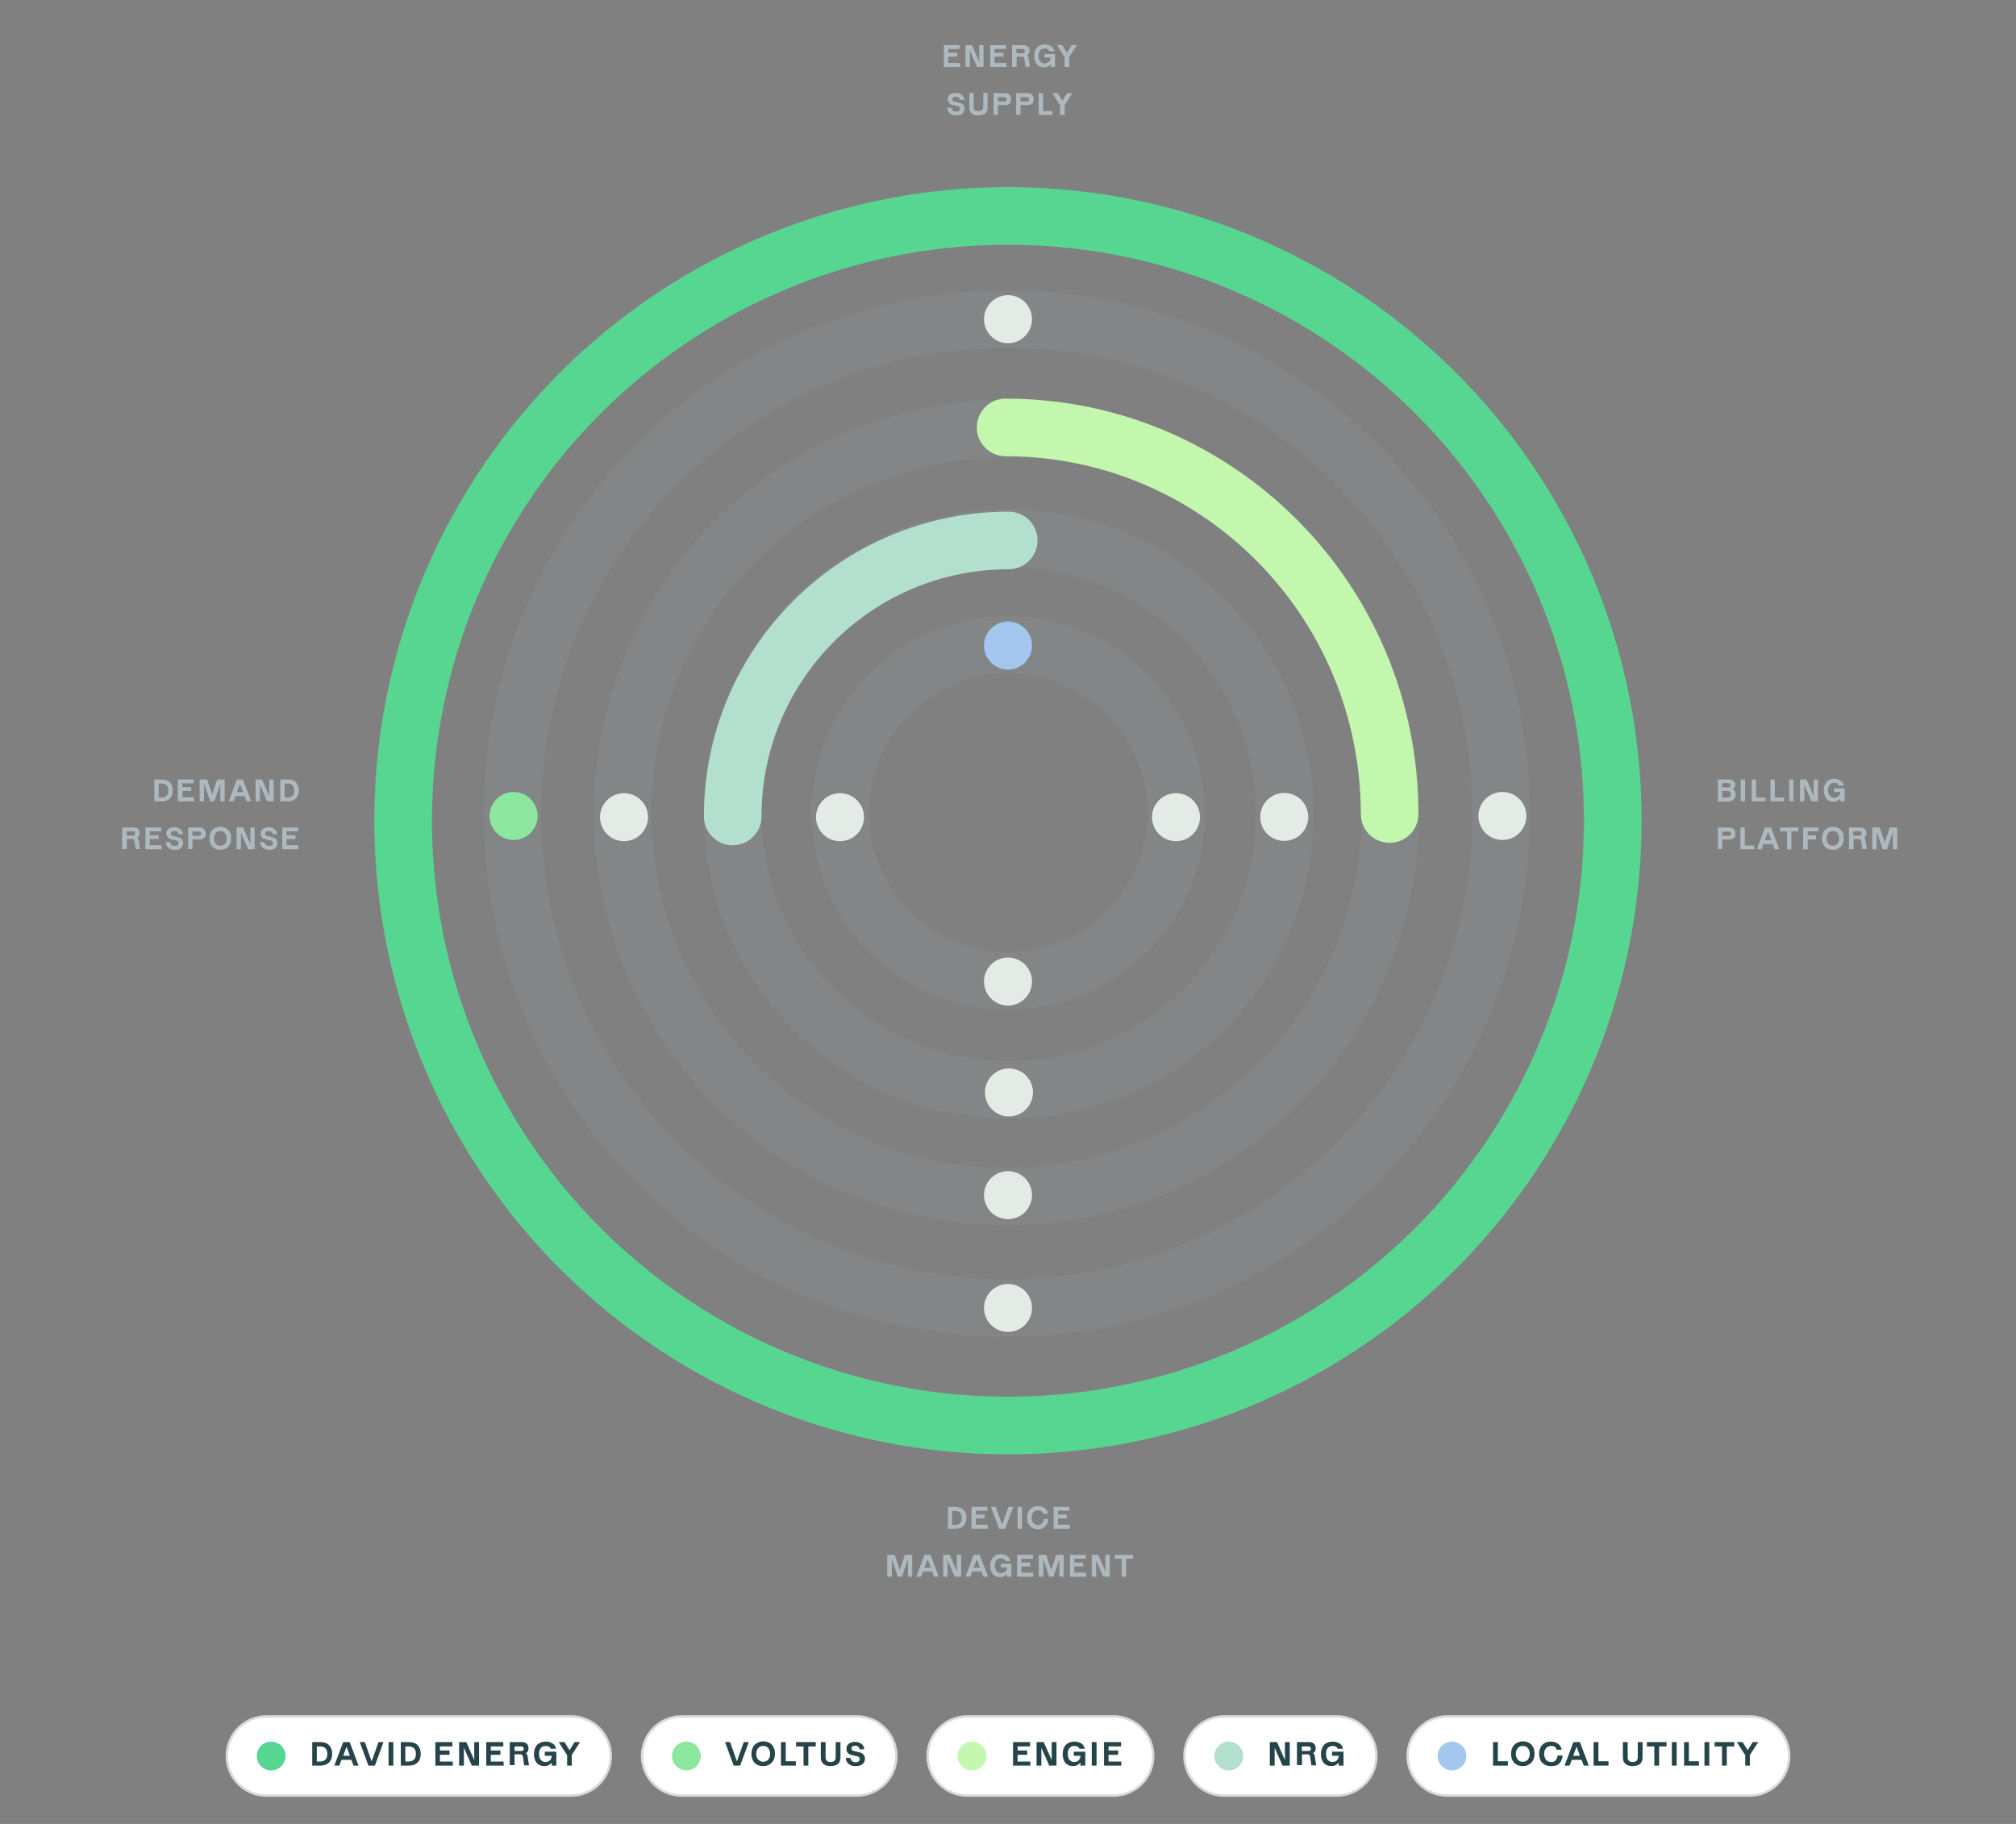 <?xml version="1.0" encoding="utf-8"?>
<!-- Generator: Adobe Illustrator 24.0.2, SVG Export Plug-In . SVG Version: 6.00 Build 0)  -->
<svg data-st-draw_svg="" version="1.1" id="Layer_1" xmlns="http://www.w3.org/2000/svg" xmlns:xlink="http://www.w3.org/1999/xlink" x="0px" y="0px"
	 viewBox="0 0 840 760" style="enable-background:new 0 0 840 760;" xml:space="preserve">
<rect x="0" y="0" width="840" height="760" fill="#808080" stroke="none"/>
<style type="text/css">
	.st0{fill:#AEB9BF;}
	.st1{opacity:0.1;fill:none;stroke:#AEB9BF;stroke-width:24;enable-background:new    ;}
	.st2{fill:#A4C7F0;}
	.st3{fill:#E4EBE6;}
	.st4{fill:#B3DFCF;}
	.st5{fill:#C2F7AD;}
	.st6{fill:#8CE79F;}
	.st7{fill:#56D690;}
	.st8{fill:#FFFFFF;}
	.st9{fill:#25444A;}
	.st10{fill:none;stroke:#D9D9D9;}
	.st11{fill:none;stroke:#56D690;stroke-width:24;}
	.st12{fill:none;stroke:#C2F7AD;stroke-width:24;stroke-linecap:round;}
	.st13{fill:none;stroke:#B3DFCF;stroke-width:24;stroke-linecap:round;}
</style>
<g id="Layer_1_1_">
	<path class="st0" d="M715.8,333.9v-9.1h4.5c0.8,0,1.5,0.2,2,0.6s0.7,0.9,0.7,1.6c0,0.4-0.1,0.8-0.3,1.1c-0.2,0.3-0.4,0.5-0.7,0.7
		l0,0c0.3,0.2,0.6,0.4,0.8,0.8c0.2,0.3,0.4,0.8,0.4,1.4c0,0.5-0.1,1-0.4,1.5c-0.2,0.4-0.6,0.8-1.1,1.1c-0.5,0.3-1.1,0.4-1.8,0.4
		h-4.1L715.8,333.9L715.8,333.9z M720.1,328.1c0.3,0,0.5-0.1,0.7-0.2s0.2-0.4,0.2-0.7c0-0.3-0.1-0.5-0.2-0.7
		c-0.2-0.1-0.4-0.2-0.7-0.2h-2.5v1.8L720.1,328.1L720.1,328.1z M719.5,332.3c1.1,0,1.7-0.5,1.7-1.4s-0.5-1.3-1.5-1.3h-2.1v2.7
		L719.5,332.3L719.5,332.3z M727.1,333.9h-1.8v-9.1h1.8V333.9z M735.6,333.9h-5.7v-9.1h1.8v7.5h3.9V333.9z M743.4,333.9h-5.7v-9.1
		h1.8v7.5h3.9V333.9z M747.3,333.9h-1.8v-9.1h1.8V333.9z M751.8,333.9H750v-9.1h2.7l3,6.9l0,0v-6.9h1.8v9.1h-2.7l-3-6.9l0,0V333.9z
		 M766.8,333.9v-1.2l0,0c-0.3,0.4-0.7,0.8-1.2,1s-1.1,0.4-1.7,0.4c-0.8,0-1.5-0.2-2.1-0.6s-1.1-1-1.4-1.7c-0.3-0.7-0.5-1.5-0.5-2.5
		c0-0.9,0.2-1.8,0.5-2.5c0.4-0.7,0.9-1.3,1.5-1.7c0.7-0.4,1.5-0.6,2.4-0.6c1.1,0,2,0.3,2.7,0.8s1.2,1.2,1.3,2.1h-2.1
		c-0.1-0.4-0.4-0.7-0.7-0.9s-0.7-0.3-1.2-0.3c-0.8,0-1.5,0.3-1.9,0.8c-0.5,0.5-0.7,1.3-0.7,2.2c0,0.9,0.2,1.7,0.7,2.3
		c0.5,0.6,1.1,0.9,1.9,0.9c0.4,0,0.8-0.1,1.2-0.3c0.4-0.2,0.7-0.5,0.9-0.8s0.3-0.8,0.4-1.2V330h-2.6v-1.5h4.4v5.4H766.8L766.8,333.9
		z M715.8,353.9v-9.1h4.7c0.8,0,1.4,0.2,1.9,0.7s0.7,1.1,0.7,1.9s-0.2,1.4-0.7,1.8s-1.1,0.6-1.9,0.6h-2.9v4h-1.8V353.9z
		 M720.2,348.3c0.7,0,1-0.3,1-0.9c0-0.3-0.1-0.5-0.3-0.7s-0.4-0.2-0.7-0.2h-2.6v1.8L720.2,348.3L720.2,348.3z M730.9,353.9h-5.7
		v-9.1h1.8v7.5h3.9V353.9z M741.4,353.9h-2l-0.8-2.2h-3.8l-0.8,2.2h-2l3.4-9.1h2.5L741.4,353.9z M736.7,346.6l-1.3,3.5h2.6
		L736.7,346.6L736.7,346.6z M746.4,353.9h-1.8v-7.5h-2.9v-1.6h7.6v1.6h-2.9L746.4,353.9L746.4,353.9z M753.1,353.9h-1.8v-9.1h6.4
		v1.6h-4.5v1.7h3.5v1.7h-3.5v4.1L753.1,353.9L753.1,353.9z M763.7,354.1c-0.9,0-1.7-0.2-2.4-0.6s-1.2-1-1.6-1.7
		c-0.4-0.7-0.5-1.5-0.5-2.5s0.2-1.8,0.5-2.5c0.4-0.7,0.9-1.3,1.6-1.7c0.7-0.4,1.5-0.6,2.4-0.6s1.7,0.2,2.4,0.6s1.2,1,1.6,1.7
		c0.4,0.7,0.5,1.5,0.5,2.5s-0.2,1.8-0.5,2.5c-0.4,0.7-0.9,1.3-1.6,1.7C765.4,353.9,764.6,354.1,763.7,354.1z M763.7,352.4
		c0.8,0,1.4-0.3,1.9-0.8c0.5-0.6,0.7-1.3,0.7-2.3c0-0.9-0.2-1.7-0.7-2.2c-0.5-0.6-1.1-0.8-1.9-0.8c-0.8,0-1.4,0.3-1.9,0.8
		s-0.7,1.3-0.7,2.2c0,1,0.2,1.7,0.7,2.3C762.2,352.1,762.9,352.4,763.7,352.4z M770.4,353.9v-9.1h4.7c0.8,0,1.4,0.2,1.9,0.6
		c0.4,0.4,0.7,1,0.7,1.7c0,0.5-0.1,0.9-0.3,1.2c-0.2,0.3-0.4,0.5-0.7,0.7l0,0c0.3,0.2,0.5,0.6,0.6,1.1l0.5,3.6v0.1H776l-0.5-3.3
		c-0.1-0.6-0.4-0.9-1-0.9h-2.2v4.2L770.4,353.9L770.4,353.9z M774.8,348.2c0.6,0,0.9-0.3,0.9-0.9s-0.3-0.9-0.9-0.9h-2.6v1.8H774.8z
		 M781.9,353.9h-1.8v-9.1h3.1l2.1,6.3l0,0l2.1-6.3h3.1v9.1h-1.8v-7.3l0,0l-2.5,7.3h-1.7l-2.5-7.3l0,0L781.9,353.9L781.9,353.9z"/>
	<path class="st0" d="M400.1,27.9h-6.8v-9.1h6.6v1.6h-4.8V22h3.7v1.6h-3.7v2.6h4.9L400.1,27.9L400.1,27.9z M404.1,27.9h-1.8v-9.1
		h2.7l3,6.9l0,0v-6.9h1.8v9.1h-2.7l-3-6.9l0,0V27.9z M419.4,27.9h-6.8v-9.1h6.6v1.6h-4.8V22h3.7v1.6h-3.7v2.6h4.9L419.4,27.9
		L419.4,27.9z M421.7,27.9v-9.1h4.7c0.8,0,1.4,0.2,1.9,0.6c0.4,0.4,0.7,1,0.7,1.7c0,0.5-0.1,0.9-0.3,1.2c-0.2,0.3-0.4,0.5-0.7,0.7
		l0,0c0.3,0.2,0.5,0.6,0.6,1.1l0.5,3.6v0.1h-1.8l-0.5-3.3c-0.1-0.6-0.4-0.9-1-0.9h-2.2v4.2L421.7,27.9L421.7,27.9z M426.1,22.2
		c0.6,0,0.9-0.3,0.9-0.9s-0.3-0.9-0.9-0.9h-2.6v1.8H426.1z M437.8,27.9v-1.2l0,0c-0.3,0.4-0.7,0.8-1.2,1s-1.1,0.4-1.7,0.4
		c-0.8,0-1.5-0.2-2.1-0.6s-1.1-1-1.4-1.7s-0.5-1.5-0.5-2.5c0-0.9,0.2-1.8,0.5-2.5c0.4-0.7,0.9-1.3,1.5-1.7c0.7-0.4,1.5-0.6,2.4-0.6
		c1.1,0,2,0.3,2.7,0.8s1.2,1.2,1.3,2.1h-2.1c-0.1-0.4-0.4-0.7-0.7-0.9c-0.3-0.2-0.7-0.3-1.2-0.3c-0.8,0-1.5,0.3-1.9,0.8
		c-0.5,0.5-0.7,1.3-0.7,2.2c0,0.9,0.2,1.7,0.7,2.3c0.5,0.6,1.1,0.9,1.9,0.9c0.4,0,0.8-0.1,1.2-0.3c0.4-0.2,0.7-0.5,0.9-0.8
		c0.2-0.3,0.3-0.7,0.4-1.2V24h-2.6v-1.5h4.4v5.4C439.6,27.9,437.8,27.9,437.8,27.9z M445.4,27.9h-1.8v-4l-3.2-5.1h2.2l2,3.2l0,0
		l1.9-3.2h2.2l-3.2,5v4.1H445.4z M398.4,48.1c-0.7,0-1.3-0.1-1.9-0.4c-0.6-0.3-1-0.6-1.3-1.1s-0.5-1-0.6-1.7h1.9
		c0,0.5,0.2,0.9,0.6,1.2c0.3,0.3,0.8,0.4,1.4,0.4c0.5,0,0.8-0.1,1.1-0.3c0.3-0.2,0.4-0.5,0.4-0.9c0-0.6-0.3-1-1-1.1l-2.1-0.5
		c-0.7-0.1-1.2-0.4-1.5-0.9c-0.3-0.4-0.5-1-0.5-1.5s0.1-1,0.4-1.4s0.7-0.7,1.2-0.9s1.1-0.3,1.7-0.3c0.7,0,1.3,0.1,1.8,0.4
		c0.5,0.2,1,0.6,1.3,1s0.5,0.9,0.5,1.5h-1.9c0-0.4-0.2-0.8-0.5-1s-0.7-0.3-1.2-0.3c-0.4,0-0.8,0.1-1,0.3c-0.3,0.2-0.4,0.4-0.4,0.8
		c0,0.5,0.3,0.8,0.8,0.9l2,0.5c0.7,0.2,1.3,0.4,1.7,0.8c0.4,0.4,0.6,1,0.6,1.7c0,0.6-0.2,1.2-0.5,1.6c-0.3,0.4-0.7,0.8-1.2,1
		C399.7,48,399.1,48.1,398.4,48.1z M407.6,48.1c-1.2,0-2.2-0.3-2.8-0.9c-0.6-0.6-0.9-1.4-0.9-2.5v-6h1.8v5.8c0,0.6,0.2,1.1,0.5,1.4
		c0.3,0.3,0.8,0.4,1.5,0.4s1.2-0.1,1.5-0.4c0.3-0.3,0.5-0.8,0.5-1.4v-5.8h1.8v6c0,1.1-0.3,1.9-0.9,2.5
		C409.8,47.8,408.9,48.1,407.6,48.1z M414,47.9v-9.1h4.7c0.8,0,1.4,0.2,1.9,0.7s0.7,1.1,0.7,1.9c0,0.8-0.2,1.4-0.7,1.8
		c-0.5,0.4-1.1,0.6-1.9,0.6h-2.9v4L414,47.9L414,47.9z M418.4,42.3c0.7,0,1-0.3,1-0.9c0-0.3-0.1-0.5-0.3-0.7
		c-0.2-0.2-0.4-0.2-0.7-0.2h-2.6v1.8C415.8,42.3,418.4,42.3,418.4,42.3z M423.4,47.9v-9.1h4.7c0.8,0,1.4,0.2,1.9,0.7
		s0.7,1.1,0.7,1.9c0,0.8-0.2,1.4-0.7,1.8c-0.5,0.4-1.1,0.6-1.9,0.6h-2.9v4L423.4,47.9L423.4,47.9z M427.8,42.3c0.6,0,1-0.3,1-0.9
		c0-0.3-0.1-0.5-0.3-0.7c-0.2-0.2-0.4-0.2-0.7-0.2h-2.6v1.8C425.2,42.3,427.8,42.3,427.8,42.3z M438.5,47.9h-5.7v-9.1h1.8v7.5h3.9
		L438.5,47.9L438.5,47.9z M443.5,47.9h-1.8v-4l-3.2-5.1h2.2l2,3.2l0,0l1.9-3.2h2.2l-3.2,5v4.1H443.5z"/>
	<path class="st0" d="M395,637v-9.1h3.1c1.4,0,2.6,0.4,3.4,1.2s1.2,1.9,1.2,3.3s-0.4,2.5-1.2,3.4c-0.8,0.8-1.9,1.2-3.4,1.2L395,637
		L395,637z M398,635.4c0.9,0,1.5-0.2,2-0.7s0.7-1.2,0.7-2.2s-0.2-1.7-0.7-2.2s-1.1-0.7-2-0.7h-1.3v5.8L398,635.4L398,635.4z
		 M411.6,637h-6.8v-9.1h6.6v1.6h-4.8v1.6h3.7v1.6h-3.7v2.6h4.9L411.6,637L411.6,637z M418.8,637h-2.5l-3.4-9.1h2l2.6,7.3h0.1
		l2.6-7.3h2L418.8,637z M425.8,637H424v-9.1h1.8V637z M432.5,637.2c-0.9,0-1.7-0.2-2.4-0.6c-0.7-0.4-1.2-0.9-1.6-1.7
		c-0.4-0.7-0.5-1.5-0.5-2.5c0-0.9,0.2-1.8,0.5-2.5c0.4-0.7,0.9-1.3,1.6-1.7s1.5-0.6,2.4-0.6c1.1,0,2,0.3,2.8,0.8
		c0.7,0.6,1.2,1.3,1.4,2.4h-2c-0.1-0.5-0.4-0.9-0.8-1.1c-0.4-0.3-0.9-0.4-1.4-0.4c-0.8,0-1.4,0.3-1.9,0.8s-0.7,1.3-0.7,2.2
		c0,1,0.2,1.7,0.7,2.3c0.5,0.5,1.1,0.8,1.9,0.8c0.7,0,1.3-0.2,1.7-0.7c0.4-0.5,0.7-1.1,0.7-1.8h1.9c-0.1,0.8-0.3,1.6-0.6,2.2
		c-0.4,0.6-0.9,1.1-1.5,1.5C434.1,637,433.4,637.2,432.5,637.2z M445.8,637H439v-9.1h6.6v1.6h-4.8v1.6h3.7v1.6h-3.7v2.6h4.9
		L445.8,637L445.8,637z M371.5,657h-1.8v-9.1h3.1l2.1,6.3l0,0l2.1-6.3h3.1v9.1h-1.8v-7.3l0,0l-2.5,7.3h-1.7l-2.5-7.3l0,0v7.3H371.5z
		 M391.2,657h-2l-0.8-2.2h-3.8l-0.8,2.2h-2l3.4-9.1h2.5L391.2,657z M386.5,649.7l-1.3,3.5h2.6L386.5,649.7L386.5,649.7z M394.8,657
		H393v-9.1h2.7l3,6.9l0,0v-6.9h1.8v9.1h-2.7l-3-6.9l0,0V657z M411.7,657h-2l-0.8-2.2h-3.8l-0.8,2.2h-2l3.4-9.1h2.5L411.7,657z
		 M407,649.7l-1.3,3.5h2.6L407,649.7L407,649.7z M419.5,657v-1.2l0,0c-0.3,0.4-0.7,0.8-1.2,1s-1.1,0.4-1.7,0.4
		c-0.8,0-1.5-0.2-2.1-0.6c-0.6-0.4-1.1-1-1.4-1.7s-0.5-1.5-0.5-2.5c0-0.9,0.2-1.8,0.5-2.5c0.4-0.7,0.9-1.3,1.5-1.7s1.5-0.6,2.4-0.6
		c1.1,0,2,0.3,2.7,0.8s1.2,1.2,1.3,2.1h-2c-0.1-0.4-0.4-0.7-0.7-0.9c-0.3-0.2-0.7-0.3-1.2-0.3c-0.8,0-1.5,0.3-1.9,0.8
		c-0.5,0.5-0.7,1.3-0.7,2.2s0.2,1.7,0.7,2.3s1.1,0.9,1.9,0.9c0.4,0,0.8-0.1,1.2-0.3c0.4-0.2,0.7-0.5,0.9-0.8
		c0.2-0.3,0.3-0.8,0.4-1.2v-0.1H417v-1.5h4.4v5.4L419.5,657L419.5,657z M430.6,657h-6.8v-9.1h6.6v1.6h-4.8v1.6h3.7v1.6h-3.7v2.6h4.9
		L430.6,657L430.6,657z M434.6,657h-1.8v-9.1h3.1l2.1,6.3l0,0l2.1-6.3h3.1v9.1h-1.8v-7.3l0,0l-2.5,7.3h-1.7l-2.5-7.3l0,0v7.3H434.6z
		 M452.6,657h-6.8v-9.1h6.6v1.6h-4.8v1.6h3.7v1.6h-3.7v2.6h4.9L452.6,657L452.6,657z M456.7,657h-1.8v-9.1h2.7l3,6.9l0,0v-6.9h1.8
		v9.1h-2.7l-3-6.9l0,0V657z M469.2,657h-1.8v-7.5h-2.9v-1.6h7.6v1.6h-2.9L469.2,657L469.2,657z"/>
	<path class="st0" d="M64.3,333.9v-9.1h3.1c1.4,0,2.6,0.4,3.4,1.2c0.8,0.8,1.2,1.9,1.2,3.3s-0.4,2.5-1.2,3.4
		c-0.8,0.8-1.9,1.2-3.4,1.2H64.3z M67.4,332.3c0.9,0,1.5-0.2,2-0.7s0.7-1.2,0.7-2.2s-0.2-1.7-0.7-2.2s-1.1-0.7-2-0.7h-1.3v5.8
		L67.4,332.3L67.4,332.3z M80.9,333.9h-6.8v-9.1h6.6v1.6H76v1.6h3.7v1.6H76v2.6h4.9V333.9z M85,333.9h-1.8v-9.1h3.1l2.1,6.3l0,0
		l2.1-6.3h3.1v9.1h-1.8v-7.3l0,0l-2.5,7.3h-1.7l-2.5-7.3l0,0L85,333.9L85,333.9z M104.7,333.9h-2l-0.8-2.2h-3.8l-0.8,2.2h-2l3.4-9.1
		h2.5L104.7,333.9z M100,326.6l-1.3,3.5h2.6L100,326.6L100,326.6z M108.3,333.9h-1.8v-9.1h2.7l3,6.9l0,0v-6.9h1.8v9.1h-2.7l-3-6.9
		l0,0V333.9z M116.8,333.9v-9.1h3.1c1.4,0,2.6,0.4,3.4,1.2c0.8,0.8,1.2,1.9,1.2,3.3s-0.4,2.5-1.2,3.4c-0.8,0.8-1.9,1.2-3.4,1.2
		H116.8z M119.9,332.3c0.9,0,1.5-0.2,2-0.7s0.7-1.2,0.7-2.2s-0.2-1.7-0.7-2.2s-1.1-0.7-2-0.7h-1.3v5.8L119.9,332.3L119.9,332.3z
		 M50.9,353.9v-9.1h4.7c0.8,0,1.4,0.2,1.9,0.6c0.4,0.4,0.7,1,0.7,1.7c0,0.5-0.1,0.9-0.3,1.2c-0.2,0.3-0.4,0.5-0.7,0.7l0,0
		c0.3,0.2,0.5,0.6,0.6,1.1l0.5,3.6v0.1h-1.8l-0.5-3.3c-0.1-0.6-0.4-0.9-1-0.9h-2.2v4.2L50.9,353.9L50.9,353.9z M55.4,348.2
		c0.6,0,0.9-0.3,0.9-0.9s-0.3-0.9-0.9-0.9h-2.6v1.8H55.4z M67.4,353.9h-6.8v-9.1h6.6v1.6h-4.8v1.6h3.7v1.6h-3.7v2.6h4.9L67.4,353.9
		L67.4,353.9z M72.8,354.1c-0.7,0-1.3-0.1-1.9-0.4s-1-0.6-1.3-1.1s-0.5-1-0.6-1.7h1.9c0,0.5,0.2,0.9,0.6,1.2
		c0.3,0.3,0.8,0.4,1.4,0.4c0.5,0,0.8-0.1,1.1-0.3c0.3-0.2,0.4-0.5,0.4-0.9c0-0.6-0.3-1-1-1.1l-2.1-0.5c-0.7-0.1-1.2-0.4-1.5-0.9
		c-0.3-0.4-0.5-1-0.5-1.5s0.1-1,0.4-1.4s0.7-0.7,1.2-0.9c0.5-0.2,1.1-0.3,1.7-0.3c0.7,0,1.3,0.1,1.8,0.4c0.5,0.2,1,0.6,1.3,1
		s0.5,0.9,0.5,1.5h-1.9c0-0.4-0.2-0.8-0.5-1s-0.7-0.3-1.2-0.3c-0.4,0-0.8,0.1-1,0.3c-0.3,0.2-0.4,0.4-0.4,0.8c0,0.5,0.3,0.8,0.8,0.9
		l2,0.5c0.7,0.2,1.3,0.4,1.7,0.8c0.4,0.4,0.6,1,0.6,1.7c0,0.6-0.2,1.2-0.5,1.6s-0.7,0.8-1.2,1C74.1,354,73.5,354.1,72.8,354.1z
		 M78.4,353.9v-9.1h4.7c0.8,0,1.4,0.2,1.9,0.7s0.7,1.1,0.7,1.9s-0.2,1.4-0.7,1.8s-1.1,0.6-1.9,0.6h-2.9v4h-1.8
		C78.4,353.8,78.4,353.9,78.4,353.9z M82.8,348.3c0.6,0,1-0.3,1-0.9c0-0.3-0.1-0.5-0.3-0.7c-0.2-0.2-0.4-0.2-0.7-0.2h-2.6v1.8
		L82.8,348.3L82.8,348.3z M91.8,354.1c-0.9,0-1.7-0.2-2.4-0.6c-0.7-0.4-1.2-1-1.6-1.7s-0.5-1.5-0.5-2.5s0.2-1.8,0.5-2.5
		c0.4-0.7,0.9-1.3,1.6-1.7c0.7-0.4,1.5-0.6,2.4-0.6s1.7,0.2,2.4,0.6c0.7,0.4,1.2,1,1.6,1.7s0.5,1.5,0.5,2.5s-0.2,1.8-0.5,2.5
		c-0.4,0.7-0.9,1.3-1.6,1.7C93.5,353.9,92.7,354.1,91.8,354.1z M91.8,352.4c0.8,0,1.4-0.3,1.9-0.8c0.5-0.6,0.7-1.3,0.7-2.3
		c0-0.9-0.2-1.7-0.7-2.2c-0.5-0.6-1.1-0.8-1.9-0.8s-1.4,0.3-1.9,0.8s-0.7,1.3-0.7,2.2c0,1,0.2,1.7,0.7,2.3
		C90.4,352.1,91,352.4,91.8,352.4z M100.4,353.9h-1.8v-9.1h2.7l3,6.9l0,0v-6.9h1.8v9.1h-2.7l-3-6.9l0,0V353.9z M112.1,354.1
		c-0.7,0-1.3-0.1-1.9-0.4s-1-0.6-1.3-1.1s-0.5-1-0.6-1.7h1.9c0,0.5,0.2,0.9,0.6,1.2c0.3,0.3,0.8,0.4,1.4,0.4c0.5,0,0.8-0.1,1.1-0.3
		c0.3-0.2,0.4-0.5,0.4-0.9c0-0.6-0.3-1-1-1.1l-2.1-0.5c-0.7-0.1-1.2-0.4-1.5-0.9c-0.3-0.4-0.5-1-0.5-1.5s0.1-1,0.4-1.4
		s0.7-0.7,1.2-0.9c0.5-0.2,1.1-0.3,1.7-0.3c0.7,0,1.3,0.1,1.8,0.4c0.5,0.2,1,0.6,1.3,1s0.5,0.9,0.5,1.5h-1.9c0-0.4-0.2-0.8-0.5-1
		s-0.7-0.3-1.2-0.3c-0.4,0-0.8,0.1-1,0.3c-0.3,0.2-0.4,0.4-0.4,0.8c0,0.5,0.3,0.8,0.8,0.9l2,0.5c0.7,0.2,1.3,0.4,1.7,0.8
		c0.4,0.4,0.6,1,0.6,1.7c0,0.6-0.2,1.2-0.5,1.6s-0.7,0.8-1.2,1C113.4,354,112.8,354.1,112.1,354.1z M124.4,353.9h-6.8v-9.1h6.6v1.6
		h-4.8v1.6h3.7v1.6h-3.7v2.6h4.9v1.7L124.4,353.9L124.4,353.9z"/>
	<circle class="st1" cx="420.1" cy="338.7" r="70"/>
	<circle class="st2" cx="420" cy="269" r="10"/>
	<circle class="st3" cx="420" cy="409" r="10"/>
	<circle class="st3" cx="350" cy="340.5" r="10"/>
	<circle class="st3" cx="490" cy="340.5" r="10"/>
	<circle class="st1" cx="420.3" cy="339.2" r="115"/>
	<circle class="st4" cx="420.4" cy="225" r="10"/>
	<circle class="st3" cx="420.4" cy="455.2" r="10"/>
	<circle class="st4" cx="304.9" cy="340.4" r="10"/>
	<circle class="st3" cx="535.1" cy="340.4" r="10"/>
	<circle class="st1" cx="419.4" cy="338.6" r="160"/>
	<circle class="st5" cx="420" cy="179" r="10"/>
	<circle class="st3" cx="420" cy="498" r="10"/>
	<circle class="st3" cx="260" cy="340.5" r="10"/>
	<circle class="st5" cx="579" cy="340.5" r="10"/>
	<path class="st1" d="M419.5,545c113.8,0,206-92.2,206-206s-92.2-206-206-206s-206,92.2-206,206S305.8,545,419.5,545z"/>
	<circle class="st3" cx="420" cy="133" r="10"/>
	<circle class="st3" cx="420" cy="545" r="10"/>
	<circle class="st6" cx="214" cy="340" r="10"/>
	<circle class="st3" cx="626" cy="340" r="10"/>
	<circle class="st1" cx="419.7" cy="341.8" r="252"/>
	<circle class="st7" cx="420" cy="88" r="10"/>
	<circle class="st7" cx="420" cy="593.5" r="10"/>
	<circle class="st7" cx="167.2" cy="340.4" r="10"/>
	<circle class="st7" cx="672.7" cy="340.4" r="10"/>
	<path class="st8" d="M111,715.2h127c9.1,0,16.5,7.4,16.5,16.5l0,0c0,9.1-7.4,16.5-16.5,16.5H111c-9.1,0-16.5-7.4-16.5-16.5l0,0
		C94.5,722.6,101.9,715.2,111,715.2z"/>
	<circle class="st7" cx="113" cy="731.7" r="6"/>
	<path class="st9" d="M130.1,735.7v-9.8h3.4c1.5,0,2.8,0.4,3.6,1.3c0.9,0.9,1.3,2.1,1.3,3.6s-0.4,2.7-1.3,3.6
		c-0.9,0.9-2.1,1.3-3.6,1.3L130.1,735.7L130.1,735.7z M133.4,734c0.9,0,1.7-0.3,2.2-0.8s0.8-1.3,0.8-2.4c0-1-0.3-1.8-0.8-2.3
		s-1.2-0.8-2.2-0.8H132v6.3H133.4z M149.4,735.7h-2.1l-0.9-2.4h-4.1l-0.9,2.4h-2.1l3.7-9.8h2.7L149.4,735.7z M144.4,727.8l-1.4,3.8
		h2.8L144.4,727.8L144.4,727.8z M156.2,735.7h-2.7l-3.6-9.8h2.1l2.8,7.9h0.1l2.8-7.9h2.1L156.2,735.7z M163.9,735.7h-2v-9.8h2V735.7
		z M167,735.7v-9.8h3.4c1.5,0,2.8,0.4,3.6,1.3c0.9,0.9,1.3,2.1,1.3,3.6s-0.4,2.7-1.3,3.6c-0.9,0.9-2.1,1.3-3.6,1.3L167,735.7
		L167,735.7z M170.3,734c0.9,0,1.7-0.3,2.2-0.8s0.8-1.3,0.8-2.4c0-1-0.3-1.8-0.8-2.3s-1.2-0.8-2.2-0.8h-1.4v6.3H170.3z M188.7,735.7
		h-7.3v-9.8h7.1v1.8h-5.2v1.7h4v1.8h-4v2.8h5.3L188.7,735.7L188.7,735.7z M193.3,735.7h-2v-9.8h3l3.3,7.5l0,0v-7.5h2v9.8h-3
		l-3.3-7.4l0,0V735.7z M209.9,735.7h-7.3v-9.8h7.1v1.8h-5.2v1.7h4v1.8h-4v2.8h5.3L209.9,735.7L209.9,735.7z M212.4,735.7v-9.8h5.1
		c0.9,0,1.5,0.2,2,0.7c0.5,0.4,0.7,1.1,0.7,1.9c0,0.6-0.1,1-0.3,1.3s-0.5,0.6-0.8,0.7l0,0c0.4,0.3,0.6,0.6,0.7,1.1l0.6,3.9v0.1h-2
		l-0.5-3.6c-0.1-0.6-0.4-1-1.1-1h-2.4v4.5h-2V735.7z M217.2,729.6c0.7,0,1-0.3,1-0.9c0-0.6-0.3-1-1-1h-2.8v1.9H217.2z M229.9,735.7
		v-1.3l0,0c-0.3,0.5-0.8,0.8-1.3,1.1s-1.2,0.4-1.8,0.4c-0.9,0-1.6-0.2-2.3-0.6c-0.7-0.4-1.2-1-1.5-1.8c-0.4-0.8-0.5-1.7-0.5-2.7
		s0.2-1.9,0.6-2.7c0.4-0.8,0.9-1.4,1.7-1.8c0.7-0.4,1.6-0.6,2.6-0.6c1.2,0,2.1,0.3,2.9,0.8c0.8,0.5,1.2,1.3,1.4,2.2h-2.2
		c-0.2-0.4-0.4-0.7-0.8-0.9c-0.4-0.2-0.8-0.3-1.3-0.3c-0.9,0-1.6,0.3-2.1,0.9c-0.5,0.6-0.7,1.4-0.7,2.4s0.2,1.8,0.7,2.5
		c0.5,0.6,1.2,0.9,2,0.9c0.5,0,0.9-0.1,1.3-0.3c0.4-0.2,0.7-0.5,0.9-0.9s0.4-0.8,0.4-1.3v-0.1H227v-1.7h4.8v5.8L229.9,735.7
		L229.9,735.7z M238.3,735.7h-2v-4.3l-3.5-5.5h2.4l2.1,3.4l0,0l2.1-3.4h2.3l-3.5,5.4L238.3,735.7L238.3,735.7z"/>
	<path class="st10" d="M111,715.2h127c9.1,0,16.5,7.4,16.5,16.5l0,0c0,9.1-7.4,16.5-16.5,16.5H111c-9.1,0-16.5-7.4-16.5-16.5l0,0
		C94.5,722.6,101.9,715.2,111,715.2z"/>
	<path class="st8" d="M284,715.2h73c9.1,0,16.5,7.4,16.5,16.5l0,0c0,9.1-7.4,16.5-16.5,16.5h-73c-9.1,0-16.5-7.4-16.5-16.5l0,0
		C267.5,722.6,274.9,715.2,284,715.2z"/>
	<circle class="st6" cx="286" cy="731.7" r="6"/>
	<path class="st9" d="M308.4,735.7h-2.7l-3.6-9.8h2.1l2.8,7.9h0.1l2.8-7.9h2.1L308.4,735.7z M318,735.9c-1,0-1.9-0.2-2.6-0.6
		c-0.7-0.4-1.3-1-1.7-1.8c-0.4-0.8-0.6-1.7-0.6-2.7s0.2-1.9,0.6-2.7s1-1.4,1.7-1.8c0.7-0.4,1.6-0.7,2.6-0.7s1.9,0.2,2.6,0.6
		c0.7,0.4,1.3,1,1.7,1.8c0.4,0.8,0.6,1.7,0.6,2.7s-0.2,1.9-0.6,2.7s-1,1.4-1.7,1.8C319.9,735.7,319,735.9,318,735.9z M318,734.1
		c0.9,0,1.6-0.3,2.1-0.9c0.5-0.6,0.8-1.4,0.8-2.4s-0.3-1.8-0.8-2.4c-0.5-0.6-1.2-0.9-2.1-0.9s-1.6,0.3-2.1,0.9
		c-0.5,0.6-0.8,1.4-0.8,2.4s0.3,1.8,0.8,2.4C316.5,733.8,317.2,734.1,318,734.1z M331.6,735.7h-6.2v-9.8h2v8h4.2V735.7z
		 M336.8,735.7h-2v-8h-3.1v-1.8h8.2v1.8h-3.1V735.7z M346,735.9c-1.3,0-2.3-0.3-3-1c-0.7-0.6-1-1.5-1-2.6v-6.4h2v6.3
		c0,0.7,0.2,1.2,0.5,1.5s0.9,0.5,1.6,0.5s1.3-0.2,1.6-0.5c0.3-0.3,0.5-0.8,0.5-1.5v-6.3h2v6.4c0,1.1-0.3,2-1,2.7
		C348.4,735.6,347.4,735.9,346,735.9z M356.4,735.9c-0.8,0-1.4-0.1-2-0.4c-0.6-0.3-1.1-0.7-1.4-1.2c-0.4-0.5-0.6-1.1-0.6-1.8h2
		c0,0.5,0.2,1,0.6,1.3s0.9,0.5,1.5,0.5c0.5,0,0.9-0.1,1.2-0.3c0.3-0.2,0.5-0.6,0.5-1c0-0.7-0.4-1.1-1.1-1.2l-2.2-0.5
		c-0.7-0.2-1.3-0.5-1.7-0.9c-0.4-0.5-0.5-1-0.5-1.7c0-0.6,0.1-1.1,0.4-1.5s0.7-0.8,1.2-1s1.2-0.4,1.9-0.4c0.7,0,1.4,0.1,2,0.4
		c0.6,0.3,1,0.6,1.4,1.1c0.3,0.5,0.5,1,0.5,1.6h-2c0-0.5-0.2-0.8-0.5-1.1c-0.3-0.2-0.8-0.4-1.3-0.4s-0.8,0.1-1.1,0.3
		c-0.3,0.2-0.4,0.5-0.4,0.9c0,0.5,0.3,0.9,0.9,1l2.2,0.5c0.8,0.2,1.4,0.5,1.8,0.9s0.7,1,0.7,1.8c0,0.7-0.2,1.3-0.5,1.7
		c-0.3,0.5-0.8,0.8-1.3,1.1C357.8,735.8,357.2,735.9,356.4,735.9z"/>
	<path class="st10" d="M284,715.2h73c9.1,0,16.5,7.4,16.5,16.5l0,0c0,9.1-7.4,16.5-16.5,16.5h-73c-9.1,0-16.5-7.4-16.5-16.5l0,0
		C267.5,722.6,274.9,715.2,284,715.2z"/>
	<path class="st8" d="M403,715.2h61c9.1,0,16.5,7.4,16.5,16.5l0,0c0,9.1-7.4,16.5-16.5,16.5h-61c-9.1,0-16.5-7.4-16.5-16.5l0,0
		C386.5,722.6,393.9,715.2,403,715.2z"/>
	<circle class="st5" cx="405" cy="731.7" r="6"/>
	<path class="st9" d="M429.4,735.7h-7.3v-9.8h7.1v1.8H424v1.7h4v1.8h-4v2.8h5.3v1.7H429.4z M433.9,735.7h-2v-9.8h3l3.3,7.5l0,0v-7.5
		h2v9.8h-3l-3.3-7.4l0,0V735.7z M450.2,735.7v-1.3l0,0c-0.3,0.5-0.8,0.8-1.3,1.1s-1.2,0.4-1.8,0.4c-0.9,0-1.6-0.2-2.3-0.6
		c-0.7-0.4-1.2-1-1.5-1.8c-0.4-0.8-0.5-1.7-0.5-2.7s0.2-1.9,0.6-2.7s0.9-1.4,1.7-1.8c0.7-0.4,1.6-0.6,2.6-0.6c1.2,0,2.1,0.3,2.9,0.8
		s1.2,1.3,1.4,2.2h-2.2c-0.2-0.4-0.4-0.7-0.8-0.9s-0.8-0.3-1.3-0.3c-0.9,0-1.6,0.3-2.1,0.9c-0.5,0.6-0.7,1.4-0.7,2.4
		s0.2,1.8,0.7,2.5c0.5,0.6,1.2,0.9,2,0.9c0.5,0,0.9-0.1,1.3-0.3s0.7-0.5,0.9-0.9c0.2-0.4,0.4-0.8,0.4-1.3v-0.1h-2.8v-1.7h4.8v5.8
		L450.2,735.7L450.2,735.7z M456.9,735.7h-2v-9.8h2V735.7z M467.3,735.7H460v-9.8h7.1v1.8h-5.2v1.7h4v1.8h-4v2.8h5.3v1.7H467.3z"/>
	<path class="st10" d="M403,715.2h61c9.1,0,16.5,7.4,16.5,16.5l0,0c0,9.1-7.4,16.5-16.5,16.5h-61c-9.1,0-16.5-7.4-16.5-16.5l0,0
		C386.5,722.6,393.9,715.2,403,715.2z"/>
	<path class="st8" d="M510,715.2h47c9.1,0,16.5,7.4,16.5,16.5l0,0c0,9.1-7.4,16.5-16.5,16.5h-47c-9.1,0-16.5-7.4-16.5-16.5l0,0
		C493.5,722.6,500.9,715.2,510,715.2z"/>
	<circle class="st4" cx="512" cy="731.7" r="6"/>
	<path class="st9" d="M531.1,735.7h-2v-9.8h3l3.3,7.5l0,0v-7.5h2v9.8h-3l-3.3-7.4l0,0V735.7z M540.4,735.7v-9.8h5.1
		c0.9,0,1.5,0.2,2,0.7c0.5,0.4,0.7,1.1,0.7,1.9c0,0.6-0.1,1-0.3,1.3s-0.5,0.6-0.8,0.7l0,0c0.4,0.3,0.6,0.6,0.7,1.1l0.6,3.9v0.1h-2
		l-0.5-3.6c-0.1-0.6-0.4-1-1-1h-2.4v4.5h-2.1V735.7z M545.2,729.6c0.7,0,1-0.3,1-0.9c0-0.6-0.3-1-1-1h-2.8v1.9H545.2z M557.8,735.7
		v-1.3l0,0c-0.3,0.5-0.8,0.8-1.3,1.1s-1.2,0.4-1.8,0.4c-0.9,0-1.6-0.2-2.3-0.6c-0.7-0.4-1.2-1-1.5-1.8c-0.4-0.8-0.5-1.7-0.5-2.7
		s0.2-1.9,0.6-2.7c0.4-0.8,0.9-1.4,1.7-1.8c0.7-0.4,1.6-0.6,2.6-0.6c1.2,0,2.1,0.3,2.9,0.8c0.8,0.5,1.2,1.3,1.4,2.2h-2.2
		c-0.2-0.4-0.4-0.7-0.8-0.9s-0.8-0.3-1.3-0.3c-0.9,0-1.6,0.3-2.1,0.9c-0.5,0.6-0.7,1.4-0.7,2.4s0.2,1.8,0.7,2.5
		c0.5,0.6,1.2,0.9,2,0.9c0.5,0,0.9-0.1,1.3-0.3c0.4-0.2,0.7-0.5,0.9-0.9s0.4-0.8,0.4-1.3v-0.1H555v-1.7h4.8v5.8L557.8,735.7
		L557.8,735.7z"/>
	<path class="st10" d="M510,715.2h47c9.1,0,16.5,7.4,16.5,16.5l0,0c0,9.1-7.4,16.5-16.5,16.5h-47c-9.1,0-16.5-7.4-16.5-16.5l0,0
		C493.5,722.6,500.9,715.2,510,715.2z"/>
	<path class="st8" d="M603,715.2h126c9.1,0,16.5,7.4,16.5,16.5l0,0c0,9.1-7.4,16.5-16.5,16.5H603c-9.1,0-16.5-7.4-16.5-16.5l0,0
		C586.5,722.6,593.9,715.2,603,715.2z"/>
	<circle class="st2" cx="605" cy="731.7" r="6"/>
	<path class="st9" d="M628.3,735.7h-6.2v-9.8h2v8h4.2V735.7z M634.5,735.9c-1,0-1.9-0.2-2.6-0.6c-0.7-0.4-1.3-1-1.7-1.8
		s-0.6-1.7-0.6-2.7s0.2-1.9,0.6-2.7c0.4-0.8,1-1.4,1.7-1.8c0.7-0.4,1.6-0.7,2.6-0.7s1.9,0.2,2.6,0.6c0.7,0.4,1.3,1,1.7,1.8
		s0.6,1.7,0.6,2.7s-0.2,1.9-0.6,2.7c-0.4,0.8-1,1.4-1.7,1.8C636.4,735.7,635.5,735.9,634.5,735.9z M634.5,734.1
		c0.9,0,1.6-0.3,2.1-0.9c0.5-0.6,0.8-1.4,0.8-2.4s-0.3-1.8-0.8-2.4c-0.5-0.6-1.2-0.9-2.1-0.9c-0.9,0-1.6,0.3-2.1,0.9
		c-0.5,0.6-0.8,1.4-0.8,2.4s0.3,1.8,0.8,2.4S633.6,734.1,634.5,734.1z M646.2,735.9c-1,0-1.9-0.2-2.6-0.6c-0.7-0.4-1.3-1-1.7-1.8
		s-0.6-1.7-0.6-2.7s0.2-1.9,0.6-2.7c0.4-0.8,1-1.4,1.7-1.8c0.7-0.4,1.6-0.6,2.6-0.6c1.2,0,2.2,0.3,3,0.9c0.8,0.6,1.3,1.4,1.5,2.5
		h-2.1c-0.1-0.5-0.4-1-0.8-1.2c-0.4-0.3-0.9-0.4-1.5-0.4c-0.9,0-1.6,0.3-2.1,0.9c-0.5,0.6-0.8,1.4-0.8,2.4s0.3,1.9,0.8,2.5
		s1.2,0.9,2.1,0.9c0.8,0,1.4-0.2,1.9-0.7c0.4-0.5,0.7-1.2,0.8-2h2.1c-0.1,0.9-0.3,1.7-0.7,2.4s-0.9,1.2-1.6,1.6
		C648,735.8,647.2,735.9,646.2,735.9z M662,735.7h-2.1l-0.9-2.4h-4.1l-0.9,2.4h-2.1l3.7-9.8h2.7L662,735.7z M656.9,727.8l-1.4,3.8
		h2.8L656.9,727.8L656.9,727.8z M670.2,735.7H664v-9.8h2v8h4.2V735.7z M680.2,735.9c-1.3,0-2.3-0.3-3-1c-0.7-0.6-1-1.5-1-2.6v-6.4h2
		v6.3c0,0.7,0.2,1.2,0.5,1.5s0.9,0.5,1.6,0.5c0.7,0,1.3-0.2,1.6-0.5s0.5-0.8,0.5-1.5v-6.3h2v6.4c0,1.1-0.3,2-1,2.7
		C682.5,735.6,681.5,735.9,680.2,735.9z M691.3,735.7h-2v-8h-3.1v-1.8h8.2v1.8h-3.1L691.3,735.7L691.3,735.7z M698.6,735.7h-2v-9.8
		h2V735.7z M707.9,735.7h-6.2v-9.8h2v8h4.2V735.7z M712.2,735.7h-2v-9.8h2V735.7z M719.5,735.7h-2v-8h-3.1v-1.8h8.2v1.8h-3.1
		L719.5,735.7L719.5,735.7z M729.2,735.7h-2v-4.3l-3.5-5.5h2.4l2.1,3.4l0,0l2.1-3.4h2.3l-3.5,5.4v4.4L729.2,735.7L729.2,735.7z"/>
	<path class="st10" d="M603,715.2h126c9.1,0,16.5,7.4,16.5,16.5l0,0c0,9.1-7.4,16.5-16.5,16.5H603c-9.1,0-16.5-7.4-16.5-16.5l0,0
		C586.5,722.6,593.9,715.2,603,715.2z"/>
</g>
<g id="david-energy">
	<circle class="st11 draw-svg" cx="420" cy="342" r="252"/>
</g>
<g id="engie">
	<path class="st12 draw-svg" d="M419,178.1c88.4,0,160,72.1,160,161.1"/>
</g>
<g id="nrg">
	<path class="st13 draw-svg" d="M305.3,340.2c0-63.5,51.5-115,115-115"/>
</g>
</svg>
